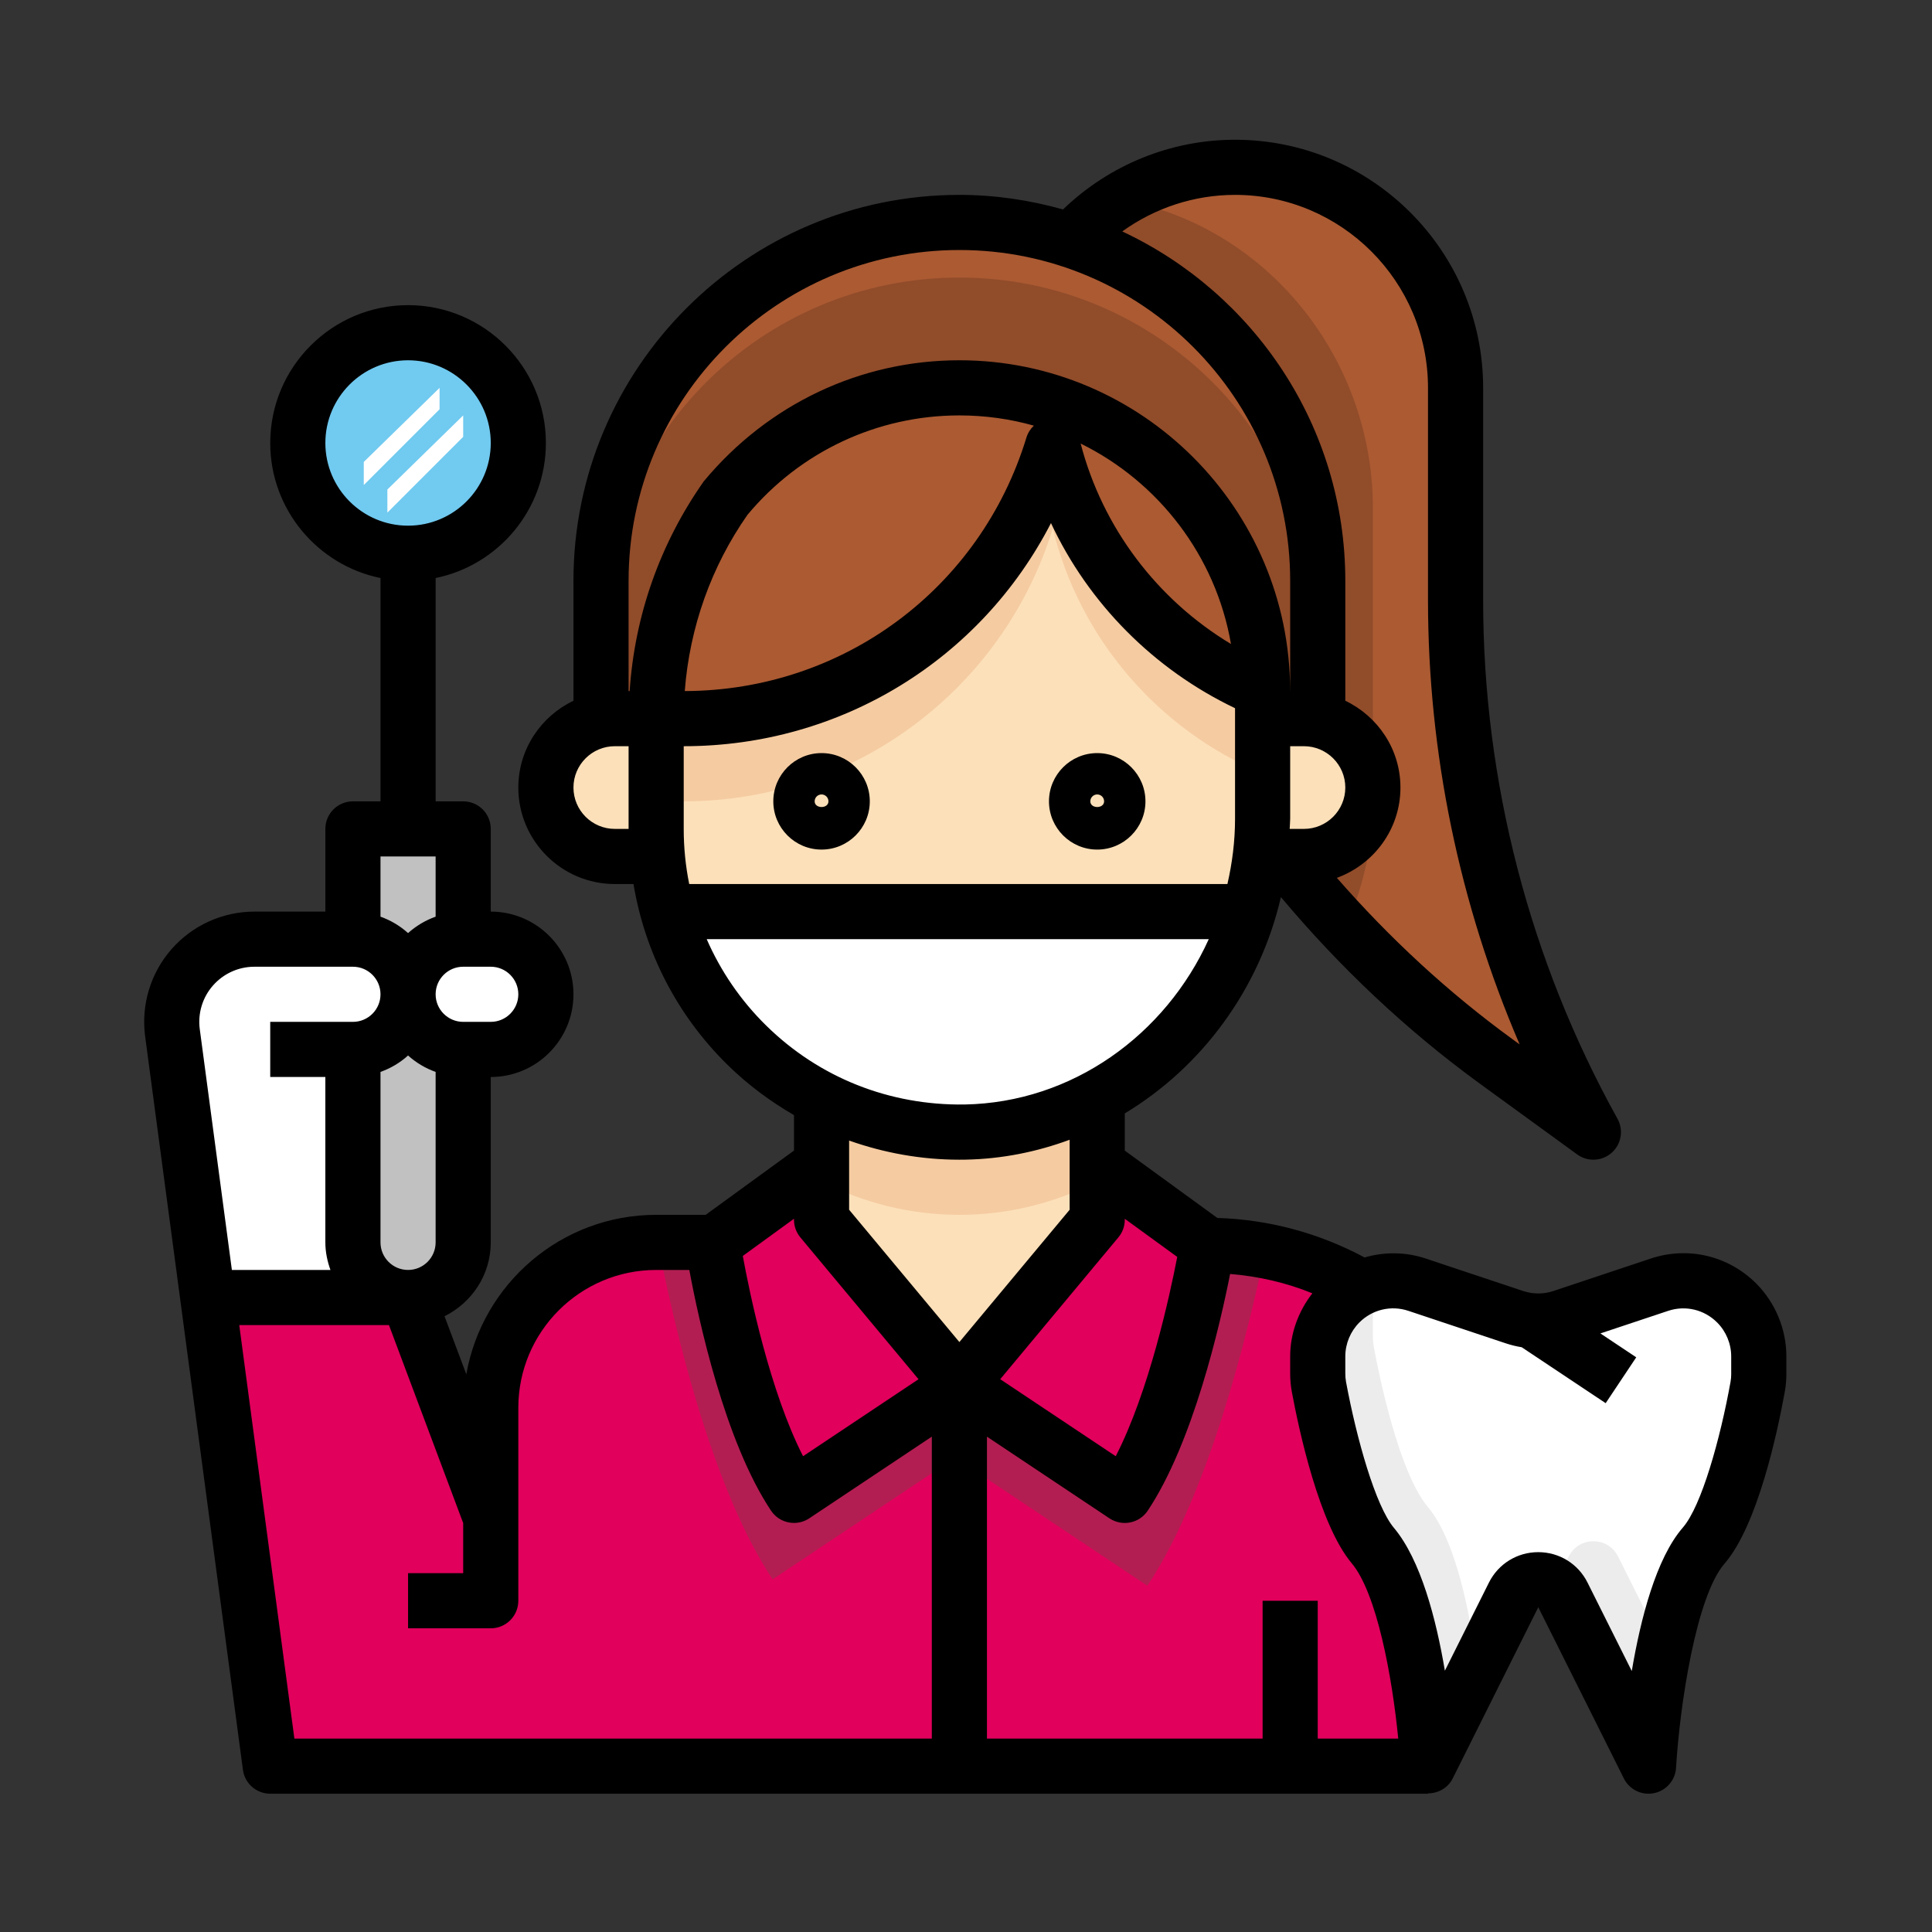 <?xml version="1.0" encoding="UTF-8" standalone="no"?>
<svg
   xmlns:dc="http://purl.org/dc/elements/1.1/"
   xmlns:cc="http://creativecommons.org/ns#"
   xmlns:rdf="http://www.w3.org/1999/02/22-rdf-syntax-ns#"
   xmlns:svg="http://www.w3.org/2000/svg"
   xmlns="http://www.w3.org/2000/svg"
   xmlns:sodipodi="http://sodipodi.sourceforge.net/DTD/sodipodi-0.dtd"
   xmlns:inkscape="http://www.inkscape.org/namespaces/inkscape"
   version="1.2"
   preserveAspectRatio="none"
   viewBox="0 0 2362 2362"
   class="ng-element"
   data-id="534bb5db9daf4d089e275e9e276f4c05"
   style="opacity: 1; mix-blend-mode: normal; overflow: visible; width: 120px; height: 120px"
   id="svg71"
   sodipodi:docname="3.svg"
   inkscape:version="0.92.3 (2405546, 2018-03-11)">
  <rect x="0" y="0" width="2362" height="2362" fill="#333333" stroke="none"/>
  <sodipodi:namedview
     pagecolor="#ffffff"
     bordercolor="#666666"
     borderopacity="1"
     objecttolerance="10"
     gridtolerance="10"
     guidetolerance="10"
     inkscape:pageopacity="0"
     inkscape:pageshadow="2"
     inkscape:window-width="828"
     inkscape:window-height="480"
     id="namedview73"
     showgrid="false"
     inkscape:zoom="0.099915326"
     inkscape:cx="1181"
     inkscape:cy="1181"
     inkscape:window-x="0"
     inkscape:window-y="27"
     inkscape:window-maximized="0"
     inkscape:current-layer="svg71" />
  <defs
     id="defs4">
    <style
       type="text/css"
       id="style2">

        .fil7_1579085767957 {fill:#71CAF0;fill-rule:nonzero}
        .fil1_1579085767957 {fill:#914C2A;fill-rule:nonzero}
        .fil0_1579085767957 {fill:#AB5A32;fill-rule:nonzero}
        .fil9_1579085767957 {fill:#B31E52;fill-rule:nonzero}
        .fil5_1579085767957 {fill:#E1005C;fill-rule:nonzero}
        .fil3_1579085767957 {fill:#F5CBA1;fill-rule:nonzero}
        .fil2_1579085767957 {fill:#FCE0B9;fill-rule:nonzero}
        .fil10_1579085767957 {fill:black;fill-rule:nonzero}
        .fil4_1579085767957 {fill:#C1C1C1;fill-rule:nonzero}
        .fil8_1579085767957 {fill:#ECECED;fill-rule:nonzero}
        .fil6_1579085767957 {fill:white;fill-rule:nonzero}

    </style>
  </defs>
  <g
     id="Слой_x0020_1_1579085767957">
    <g
       id="_1579085767957">
      <path
         d="M1509.92 204.55c148.9,0 269.61,120.72 269.61,269.62l0 259.63c0,227.54 57.99,451.37 168.51,650.31l-118.56 -86.25c-98.44,-71.58 -186.33,-156.03 -261.48,-250.77l-260.29 -751.24c49.37,-55.97 121.67,-91.3 202.21,-91.3z"
         class="fil0_1579085767957"
         vector-effect="non-scaling-stroke"
         id="path7" />
      <path
         d="M1307.71 295.85c17.87,-20.23 38.79,-37.65 61.92,-51.8 177,30.93 308.8,191.89 308.8,377.23l0 358.41c0,55.25 -12.4,107.51 -34.09,154.59 -26.58,-28.1 -52.36,-56.93 -76.38,-87.19l-260.25 -751.24z"
         class="fil1_1579085767957"
         vector-effect="non-scaling-stroke"
         id="path9" />
      <path
         d="M1287.04 544.91c33.31,135.81 129.83,246.59 256.54,299.64l0 156.53c0,204.14 -159.67,379.21 -363.76,382.96 -207.87,3.8 -377.63,-163.59 -377.63,-370.65l0 -134.81 33.7 0c212.48,0 392.09,-140.53 451.15,-333.67z"
         class="fil2_1579085767957"
         vector-effect="non-scaling-stroke"
         id="path11" />
      <path
         d="M1172.91 271.96c241.96,0 438.12,196.15 438.12,438.12l0 168.5 -67.41 0 0 -33.7c0,-0.11 0,-0.24 0,-0.33 -126.71,-53.1 -223.27,-163.83 -256.53,-299.64 -59.11,193.14 -238.72,333.67 -451.2,333.67l-101.1 0 0 -168.5c0,-241.97 196.15,-438.12 438.12,-438.12z"
         class="fil1_1579085767957"
         vector-effect="non-scaling-stroke"
         id="path13" />
      <path
         d="M1172.91 474.17c204.65,0 370.52,165.81 370.71,370.38 -126.71,-53.1 -223.27,-163.83 -256.53,-299.64 -59.11,193.14 -238.72,333.67 -451.2,333.67l-33.7 0c0,-100.84 31.88,-194.04 85.77,-270.75 68.02,-81.62 170.39,-133.66 284.95,-133.66z"
         class="fil0_1579085767957"
         vector-effect="non-scaling-stroke"
         id="path15" />
      <path
         d="M1326.69 1350.41c-46.89,21.43 -98.84,33.7 -153.78,33.7 -54.94,0 -106.9,-12.27 -153.79,-33.7l-14.72 0 0 140.83 168.51 202.21 168.51 -202.21 0 -140.83 -14.73 0z"
         class="fil2_1579085767957"
         vector-effect="non-scaling-stroke"
         id="path17" />
      <path
         d="M1004.4 1444.42l0 -94.01 14.72 0c46.89,21.43 98.85,33.7 153.79,33.7 54.94,0 106.89,-12.27 153.78,-33.7l14.73 0 0 94.01c-50.6,25.89 -107.78,40.79 -168.51,40.79 -60.73,0 -117.91,-14.9 -168.51,-40.79z"
         class="fil3_1579085767957"
         vector-effect="non-scaling-stroke"
         id="path19" />
      <path
         d="M1594.18 878.58c46.53,0 84.25,37.72 84.25,84.26 0,46.53 -37.72,84.25 -84.25,84.25l-50.56 0 0 -168.51 50.56 0z"
         class="fil2_1579085767957"
         vector-effect="non-scaling-stroke"
         id="path21" />
      <path
         d="M751.64 878.58l50.55 0 0 168.51 -50.55 0c-46.54,0 -84.26,-37.72 -84.26,-84.25 0,-46.54 37.72,-84.26 84.26,-84.26z"
         class="fil2_1579085767957"
         vector-effect="non-scaling-stroke"
         id="path23" />
      <path
         d="M1172.91 271.96c241.96,0 438.12,196.15 438.12,438.12l0 67.4c0,-241.97 -196.16,-438.12 -438.12,-438.12 -241.97,0 -438.12,196.15 -438.12,438.12l0 -67.4c0,-241.97 196.15,-438.12 438.12,-438.12z"
         class="fil0_1579085767957"
         vector-effect="non-scaling-stroke"
         id="path25" />
      <path
         d="M835.89 878.58c196.01,0 363.74,-119.66 435.03,-289.79 11.52,3.16 22.82,6.84 33.86,11.05 40.98,104.69 121.15,189.14 222.33,236.62 10.66,34.51 16.45,71.18 16.47,109.2 -126.71,-53.1 -223.27,-163.84 -256.54,-299.65 -59.06,193.14 -238.67,333.68 -451.15,333.68l-33.7 0c0,-34.76 4.04,-68.52 11.21,-101.11l22.49 0z"
         class="fil3_1579085767957"
         vector-effect="non-scaling-stroke"
         id="path27" />
      <path
         d="M498.88 1215.6c0,-37.24 30.17,-67.4 67.4,-67.4l0 -134.81 -134.81 0 0 134.81c37.24,0 67.41,30.16 67.41,67.4z"
         class="fil4_1579085767957"
         vector-effect="non-scaling-stroke"
         id="path29" />
      <path
         d="M1004.4 1423.84l-133.03 96.76c0,0 31.97,206.55 99.33,307.66l202.21 -134.81 -168.51 -202.21 0 -67.4z"
         class="fil5_1579085767957"
         vector-effect="non-scaling-stroke"
         id="path31" />
      <path
         d="M1476.22 1521.92l-134.8 -98.12 0 67.4 -168.51 202.21 202.21 134.8c67.4,-101.06 101.1,-306.29 101.1,-306.29z"
         class="fil5_1579085767957"
         vector-effect="non-scaling-stroke"
         id="path33" />
      <path
         d="M498.88 1215.6c0,37.23 -30.17,67.4 -67.41,67.4l0 235.91c0,37.24 30.17,67.41 67.41,67.41 37.23,0 67.4,-30.17 67.4,-67.41l0 -235.91c-37.23,0 -67.4,-30.17 -67.4,-67.4z"
         class="fil4_1579085767957"
         vector-effect="non-scaling-stroke"
         id="path35" />
      <path
         d="M1678.43 1889.63c-35.76,-42.61 -59.81,-161.29 -65.89,-193.85 -1.03,-5.53 -1.51,-10.99 -1.51,-16.61l0 -20.91c0,-24.49 9.74,-47.98 27.05,-65.29 8.36,-8.37 18.3,-14.14 28.79,-18.66 -55.73,-33.08 -120.81,-52.37 -190.6,-52.37 0,0 -33.7,205.21 -101.11,306.32l-202.21 -134.81 0 465.79 572.93 0c-0.05,0 -10.86,-202.21 -67.45,-269.61z"
         class="fil5_1579085767957"
         vector-effect="non-scaling-stroke"
         id="path37" />
      <path
         d="M1179.84 1384.04c164.89,-3.03 300.66,-117.93 346.8,-269.54l-710.1 0c44.67,157.64 190.65,272.7 363.3,269.54z"
         class="fil6_1579085767957"
         vector-effect="non-scaling-stroke"
         id="path39" />
      <path
         d="M498.88 1215.6c0,37.23 30.17,67.4 67.4,67.4l33.7 0c37.24,0 67.4,-30.17 67.4,-67.4 0,-37.24 -30.16,-67.4 -67.4,-67.4l-33.7 0c-37.23,0 -67.4,30.16 -67.4,67.4z"
         class="fil6_1579085767957"
         vector-effect="non-scaling-stroke"
         id="path41" />
      <path
         d="M2123.22 1592.99c-24.73,-24.73 -61.31,-33.38 -94.5,-22.32l-118.86 39.65c-18.95,6.3 -39.42,6.3 -58.4,0l-118.88 -39.65c-21.96,-7.3 -45.17,-5.24 -65.71,3.64 -10.45,4.57 -20.43,10.31 -28.79,18.66 -17.31,17.31 -27.05,40.8 -27.05,65.29l0 20.91c0,5.62 0.48,11.08 1.51,16.61 6.08,32.56 30.13,151.24 65.89,193.85 56.59,67.4 67.4,269.61 67.4,269.61l104.69 -209.32c12.44,-24.84 47.85,-24.84 60.29,0l104.63 209.32c0,0 12.03,-205.81 67.41,-269.61 36.57,-42.13 60.16,-161.84 65.98,-194.12 0.98,-5.37 1.42,-10.66 1.42,-16.08l0 -21.17c0,-24.49 -9.74,-47.98 -27.03,-65.27z"
         class="fil6_1579085767957"
         vector-effect="non-scaling-stroke"
         id="path43" />
      <path
         d="M633.68 541.57c0,74.44 -60.36,134.81 -134.8,134.81 -74.45,0 -134.81,-60.37 -134.81,-134.81 0,-74.45 60.36,-134.81 134.81,-134.81 74.44,0 134.8,60.36 134.8,134.81z"
         class="fil7_1579085767957"
         vector-effect="non-scaling-stroke"
         id="path45" />
      <path
         d="M1745.83 1842.61c-35.76,-42.59 -59.8,-161.29 -65.88,-193.85 -1.04,-5.53 -1.52,-10.99 -1.52,-16.61l0 -20.89c0,-15.38 4.21,-30.15 11.32,-43.42 -7.85,1.32 -15.58,3.27 -22.9,6.47 -10.47,4.57 -20.43,10.31 -28.79,18.66 -17.29,17.31 -27.03,40.8 -27.03,65.29l0 20.91c0,5.62 0.48,11.08 1.51,16.61 6.08,32.56 30.13,151.24 65.89,193.85 56.59,67.4 67.4,269.61 67.4,269.61l60.19 -120.41c-8.43,-64.88 -25.85,-155.3 -60.19,-196.22z"
         class="fil8_1579085767957"
         vector-effect="non-scaling-stroke"
         id="path47" />
      <path
         d="M1978.17 1902.9c-12.45,-24.84 -47.86,-24.84 -60.3,0l-17.5 35.06c4.12,2.99 7.8,6.81 10.39,11.96l104.68 209.32c0,0 4.28,-71.73 19.11,-143.6l-56.38 -112.74z"
         class="fil8_1579085767957"
         vector-effect="non-scaling-stroke"
         id="path49" />
      <path
         d="M431.47 1148.2l-120.41 0c-61.12,0 -108.32,53.86 -100.22,114.44l43.13 323.68 177.5 0 0 -303.32c37.24,0 67.41,-30.17 67.41,-67.4 0,-37.24 -30.17,-67.4 -67.41,-67.4z"
         class="fil6_1579085767957"
         vector-effect="non-scaling-stroke"
         id="path51" />
      <path
         d="M970.7 1828.26c-67.4,-101.11 -99.33,-307.66 -99.33,-307.66l0.51 -0.37 -2.29 -1.32 -67.4 0c-111.68,0 -202.21,90.53 -202.21,202.21l0 126.45 -101.1 -261.25 -244.58 0 0.42 1.11 -0.75 -1.11 76.4 572.92 842.54 0 0 -465.79 -202.21 134.81z"
         class="fil5_1579085767957"
         vector-effect="non-scaling-stroke"
         id="path53" />
      <path
         d="M1172.91 1693.45l-202.21 134.81c-67.4,-101.11 -99.33,-307.66 -99.33,-307.66l0.51 -0.37 -2.29 -1.32 -65.47 0c18.39,95.05 64.46,297.92 140.47,411.95l228.32 -152.21 0 -85.2z"
         class="fil9_1579085767957"
         vector-effect="non-scaling-stroke"
         id="path55" />
      <path
         d="M1172.91 1785.45l229.81 153.22c75.08,-112.67 122.98,-308.41 143.98,-409.25 -22.89,-4.41 -46.26,-7.5 -70.48,-7.5 0,0 -33.7,205.19 -101.1,306.29l-202.21 -134.8 0 92.04z"
         class="fil9_1579085767957"
         vector-effect="non-scaling-stroke"
         id="path57" />
      <polygon
         points="537.4,474.17 444.73,564.76 444.73,593.02 537.4,500.34"
         class="fil6_1579085767957"
         vector-effect="non-scaling-stroke"
         id="polygon59" />
      <polygon
         points="566.28,507.87 473.6,598.46 473.6,626.72 566.28,534.04"
         class="fil6_1579085767957"
         vector-effect="non-scaling-stroke"
         id="polygon61" />
      <path
         d="M1341.42 1038.67c-32.52,0 -58.98,-26.47 -58.98,-58.98 0,-32.52 26.46,-58.98 58.98,-58.98 32.51,0 58.97,26.46 58.97,58.98 0,32.51 -26.46,58.98 -58.97,58.98zm0 -67.41c-4.65,0 -8.43,3.78 -8.43,8.43 0,9.26 16.85,9.26 16.85,0 0,-4.65 -3.77,-8.43 -8.42,-8.43z"
         class="fil10_1579085767957"
         vector-effect="non-scaling-stroke"
         id="path63" />
      <path
         d="M1004.4 1038.67c-32.52,0 -58.98,-26.47 -58.98,-58.98 0,-32.52 26.46,-58.98 58.98,-58.98 32.52,0 58.98,26.46 58.98,58.98 0,32.51 -26.46,58.98 -58.98,58.98zm0 -67.41c-4.65,0 -8.43,3.78 -8.43,8.43 0,9.26 16.86,9.26 16.86,0 0,-4.65 -3.78,-8.43 -8.43,-8.43z"
         class="fil10_1579085767957"
         vector-effect="non-scaling-stroke"
         id="path65" />
      <path
         d="M2018.03 1538.7l-118.85 39.63c-12.11,4.02 -24.95,4.02 -37.08,0l-118.86 -39.63c-24.94,-8.36 -50.92,-8.36 -74.95,-1.36 -55.57,-29.79 -117.07,-46.42 -180,-48.31l-113.17 -82.34 0 -45.49c94.56,-56.94 164.87,-152.21 190.88,-264.43 71.86,85.63 153.28,162.67 243.66,228.4l118.59 86.23c5.9,4.28 12.86,6.41 19.79,6.41 7.99,0 16.02,-2.88 22.34,-8.47 11.85,-10.51 14.76,-27.76 7.11,-41.58 -107.43,-193.46 -164.25,-412.65 -164.25,-633.96l0 -259.63c0,-167.26 -136.06,-303.32 -303.32,-303.32 -78.76,0 -153.98,30.94 -210.3,85.2 -40.37,-11.3 -82.76,-17.8 -126.71,-17.8 -260.18,0 -471.82,211.65 -471.82,471.83l0 146.63c-39.69,19 -67.41,59.24 -67.41,106.13 0,65.03 52.93,117.95 117.96,117.95l22.84 0c13.96,83.62 53.36,160.52 115.12,221.19 24.64,24.21 52,44.45 81.1,61.33l0 43.35 -107.97 78.55 -60.54 0c-116.07,0 -212.63,84.38 -232.09,194.97l-26.64 -70.98c33.33,-16.54 56.52,-50.62 56.52,-90.29l0 -202.21c55.76,0 101.11,-45.35 101.11,-101.1 0,-55.75 -45.35,-101.1 -101.11,-101.1l0 -101.11c0,-18.63 -15.07,-33.7 -33.7,-33.7l-33.7 0 0 -273.01c76.82,-15.67 134.8,-83.73 134.8,-165.11 0,-92.92 -75.58,-168.51 -168.5,-168.51 -92.92,0 -168.51,75.59 -168.51,168.51 0,81.35 57.99,149.44 134.81,165.11l0 273.01 -33.71 0c-18.62,0 -33.7,15.07 -33.7,33.7l0 101.11 -86.71 0c-38.85,0 -75.87,16.78 -101.43,46 -25.63,29.25 -37.32,68.11 -32.19,106.59l119.54 896.61c2.21,16.73 16.5,29.24 33.39,29.24l1415.46 0 0 -0.44c12.47,0 24.38,-6.6 30.17,-18.18l104.64 -209.35 104.64 209.35c5.79,11.58 17.6,18.62 30.16,18.62 2.23,0 4.53,-0.24 6.79,-0.7 14.91,-3.07 25.97,-15.82 26.85,-31.04 4.45,-75.2 24.44,-209.44 59.22,-249.5 40.77,-46.98 65.14,-162.65 73.7,-210.09 1.32,-7.39 1.95,-14.67 1.95,-22.18l0 -21.17c0,-33.15 -13.45,-65.65 -36.92,-89.13 -33.99,-33.98 -83.4,-45.67 -129,-30.43zm-1620.26 -997.13c0,-55.75 45.35,-101.11 101.11,-101.11 55.75,0 101.1,45.36 101.1,101.11 0,55.75 -45.35,101.1 -101.1,101.1 -55.76,0 -101.11,-45.35 -101.11,-101.1zm1181.64 1160.37c8.8,47.18 33.5,162.04 73.24,209.37 30.67,36.55 49.48,139.08 56.79,214.23l-98.41 0 0 -168.51 -67.41 0 0 168.51 -337.01 0 0 -369.14 149.81 99.9c15.54,10.27 36.38,6.12 46.74,-9.35 55.46,-83.22 88.42,-227.2 100.73,-289.44 34.53,2.85 68.45,10.53 100.56,23.65 -17.07,21.96 -27.12,49.1 -27.12,77.1l0 20.91c0,7.75 0.67,15.29 2.08,22.77zm-140.16 -165.28c-9.04,46.82 -34.45,164.45 -75.19,243.68l-141.23 -94.17 144.47 -173.4c5.05,-5.99 7.82,-13.65 7.82,-21.53l0 -1.2 64.13 46.62zm-603.36 -523.27l0 -101.1c192.71,0 363.5,-106.57 449.01,-272.77 46.03,98.42 125.76,178.88 225.02,226.3l0 135.26c0,27.45 -3.44,54.04 -9.32,79.71l-658 0c-4.43,-21.94 -6.71,-44.49 -6.71,-67.4zm1.28 -168.51c5.96,-78.11 32.55,-152.49 76.68,-215.48 64.33,-77.25 158.72,-121.53 259.06,-121.53 31.55,0 62.07,4.34 91.05,12.51 -4.16,3.9 -7.37,8.92 -9.12,14.7 -56.54,184.87 -224.33,309.23 -417.67,309.8zm484 -302.61c95.13,46.85 165.17,137.24 183.79,245.06 -90.28,-54.24 -157.11,-142.4 -183.79,-245.06zm273.01 370.02c27.86,0 50.55,22.68 50.55,50.55 0,27.86 -22.69,50.55 -50.55,50.55l-17.47 0c0.13,-4.1 0.62,-8.16 0.62,-12.31l0 -88.79 16.85 0zm-84.26 -674.04c130.05,0 235.91,105.87 235.91,235.92l0 259.63c0,186.71 38.47,372.03 112.03,543.03l-8.6 -6.23c-78.9,-57.39 -150.67,-123.9 -214.84,-197.36 45.2,-16.52 77.71,-59.54 77.71,-110.4 0,-46.89 -27.71,-87.13 -67.4,-106.13l0 -146.63c0,-188.96 -111.92,-351.88 -272.71,-427.13 39.83,-28.72 87.99,-44.7 137.9,-44.7zm-337.01 67.41c223.01,0 404.42,181.41 404.42,404.42l0 134.8 -0.07 0c0,-0.13 0.02,-0.24 0.02,-0.37 -0.15,-222.77 -181.58,-404.05 -404.37,-404.05 -120.39,0 -233.69,53.15 -312.51,148.02 -53.6,76.27 -84.5,164.34 -90.6,256.4l-1.31 0 0 -134.8c0,-223.01 181.41,-404.42 404.42,-404.42zm-421.27 707.73c-27.87,0 -50.55,-22.69 -50.55,-50.55 0,-27.87 22.68,-50.55 50.55,-50.55l16.85 0 0 101.1 -16.85 0zm112.36 134.81l613.8 0c-53.07,117.05 -166.77,199.74 -298.6,202.14 -91.53,1.25 -177.37,-32.58 -242.4,-96.43 -31.35,-30.78 -55.75,-66.68 -72.8,-105.71zm308.8 269.61c2.55,0 5.09,-0.05 7.7,-0.07 44.54,-0.81 87.22,-9.54 127.21,-24.31l0 85.58 -134.8 161.76 -134.81 -161.76 0 -84.59c42.76,15.09 88.03,23.39 134.7,23.39zm-202.1 72.19l0 1.2c0,7.9 2.76,15.56 7.79,21.61l144.48 173.4 -141.19 94.13c-40.5,-79.41 -65.08,-197.97 -73.66,-244.84l62.58 -45.5zm-505.52 28.91l0 -208.41c12.59,-4.48 23.96,-11.28 33.7,-20.08 9.74,8.75 21.11,15.6 33.7,20.08l0 208.41c0,18.61 -15.1,33.7 -33.7,33.7 -18.61,0 -33.7,-15.09 -33.7,-33.7zm168.5 -303.31c0,18.6 -15.09,33.7 -33.7,33.7l-33.7 0c-18.6,0 -33.7,-15.1 -33.7,-33.7 0,-18.6 15.1,-33.7 33.7,-33.7l33.7 0c18.61,0 33.7,15.1 33.7,33.7zm-101.1 -168.51l0 73.61c-12.59,4.48 -23.96,11.33 -33.7,20.08 -9.74,-8.8 -21.11,-15.6 -33.7,-20.08l0 -73.61 67.4 0zm-272.25 157.83c12.82,-14.64 31.29,-23.02 50.73,-23.02l120.41 0c18.61,0 33.71,15.1 33.71,33.7 0,18.6 -15.1,33.7 -33.71,33.7l-101.1 0 0 67.4 67.4 0 0 202.21c0,11.87 2.44,23.13 6.21,33.7l-120.5 0 -39.25 -294.4c-2.57,-19.29 3.31,-38.71 16.1,-53.29zm32.17 415.1l183.03 0 90.75 242.05 0 61.26 -67.4 0 0 67.4 101.1 0c18.63,0 33.7,-15.07 33.7,-33.7l0 -235.91c0,-92.92 75.59,-168.51 168.51,-168.51l40.55 0c11.28,60.74 43.33,209.5 99.92,294.32 6.47,9.74 17.18,14.98 28.08,14.98 6.39,0 12.91,-1.84 18.65,-5.65l149.82 -99.86 0 369.14 -779.31 0 -67.4 -505.52zm1824.05 59.41c0,3.41 -0.24,6.65 -0.88,10.12 -12.57,69.66 -35.46,151.72 -58.27,178 -32.7,37.62 -51.63,111.45 -62.44,175.43l-54.07 -108.09c-11.47,-23.01 -34.58,-37.27 -60.3,-37.27 -25.71,0 -48.79,14.28 -60.27,37.23l-53.86 107.71c-10.62,-62.95 -29.45,-135.51 -62.27,-174.61 -22.54,-26.86 -45.64,-108.91 -58.58,-178.51 -0.62,-3.4 -0.88,-6.81 -0.88,-10.27l0 -20.91c0,-15.43 6.27,-30.52 17.18,-41.44 15.77,-15.81 38.84,-21.31 59.98,-14.2l118.88 39.65c6.43,2.15 13.01,3.77 19.64,4.84l102.64 68.37 37.37 -56.05 -43.82 -29.21 82.74 -27.56c21.19,-7.11 44.21,-1.62 59.99,14.2 10.92,10.9 17.18,26 17.18,41.44l0 21.13 0.04 0z"
         class="fil10_1579085767957"
         vector-effect="non-scaling-stroke"
         id="path67" />
    </g>
  </g>
</svg>